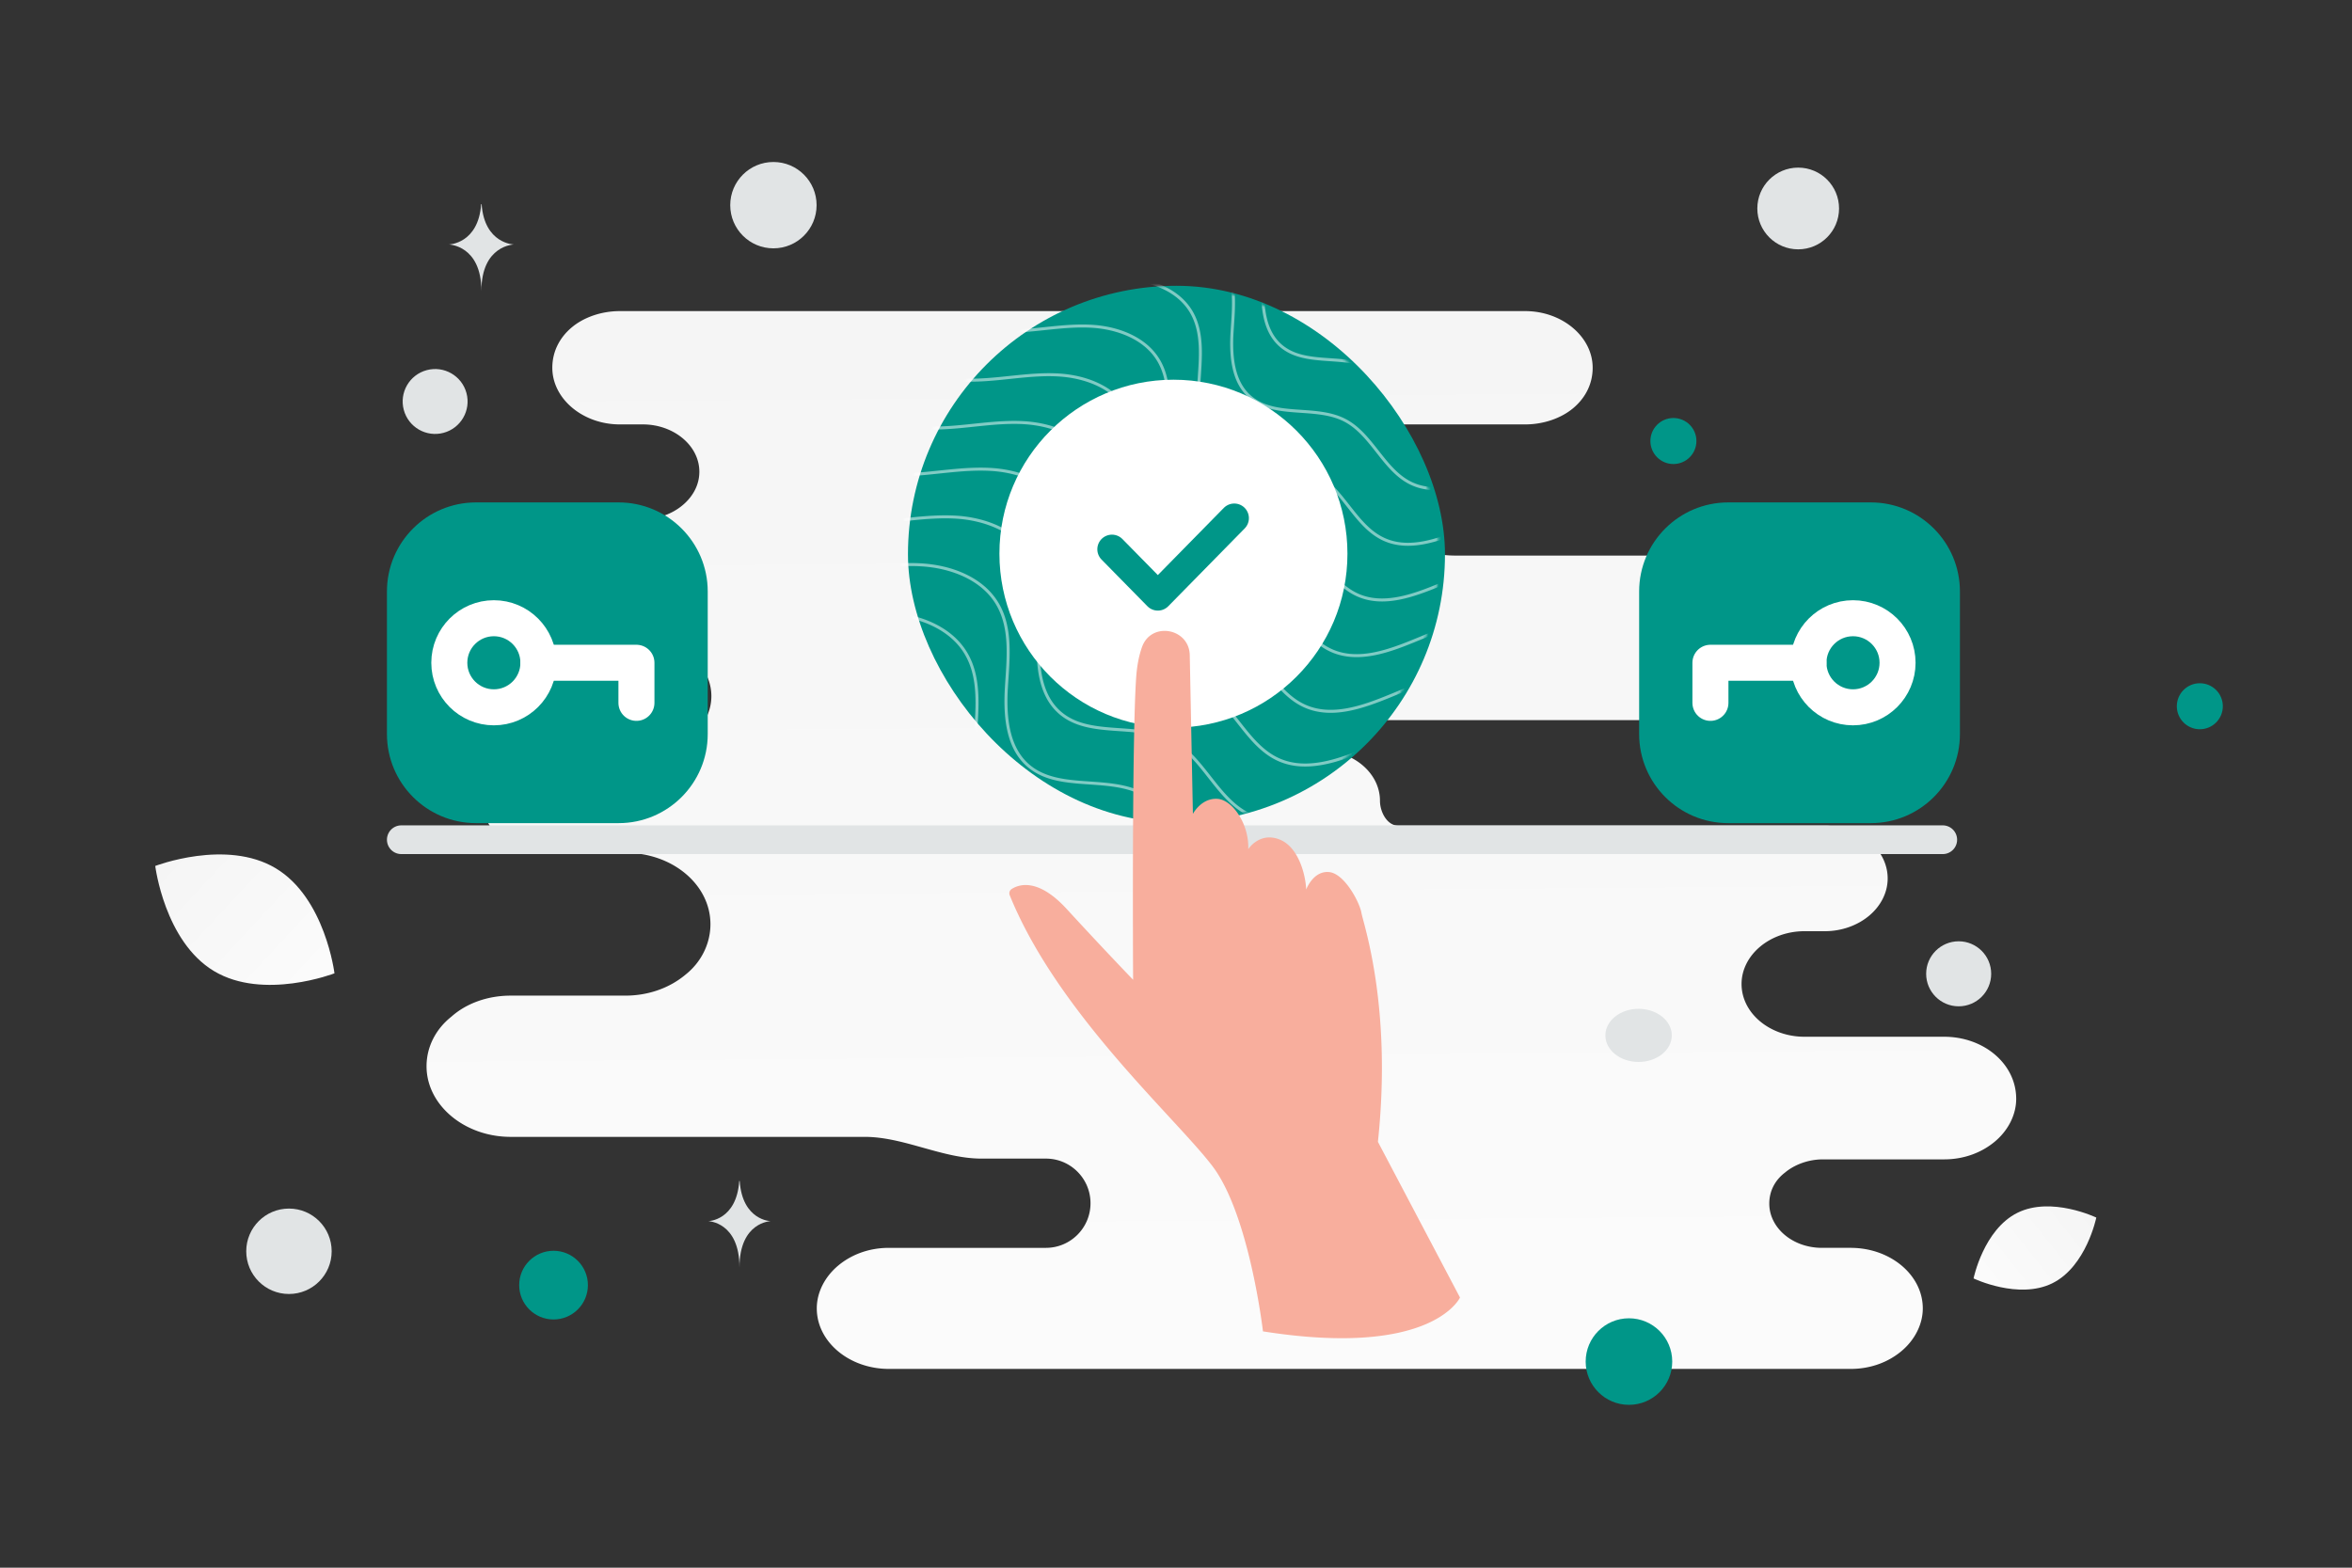<svg width="900" height="600" viewBox="0 0 900 600" fill="none" xmlns="http://www.w3.org/2000/svg"><rect x="0" y="0" width="900" height="600" fill="#333333" stroke="none"/><path fill="transparent" d="M0 0h900v600H0z"/><path d="M743.907 396.795h-53.433c-13.093 0-24.063-8.911-24.063-20.198 0-5.644 2.831-10.694 7.078-14.258 4.246-3.564 10.262-5.941 16.985-5.941h7.785c6.723 0 12.739-2.376 16.985-5.94 4.247-3.565 7.078-8.614 7.078-14.258 0-10.99-10.616-20.198-24.063-20.198H535.056c-4.264 0-7.004-5.241-7.004-9.505 0-10.693-10.262-19.307-23.001-19.307h-60.734a5.793 5.793 0 0 1 0-11.585h232.71c10.262 0 19.817-3.564 26.54-9.208 6.723-5.643 10.97-13.663 10.97-22.277 0-17.525-16.986-31.486-37.51-31.486H556.836c-18.859 0-37.527-14.555-56.385-14.555h-67.105c-9.843 0-17.822-7.979-17.822-17.822 0-9.842 7.979-17.822 17.822-17.822h150.262c7.077 0 13.801-2.376 18.401-6.237 4.6-3.862 7.431-9.208 7.431-15.446 0-11.881-11.678-21.684-25.832-21.684h-346.43c-7.078 0-13.801 2.377-18.401 6.238-4.6 3.862-7.431 9.208-7.431 15.446 0 11.881 11.677 21.683 25.832 21.683h8.846c11.678 0 21.586 8.02 21.586 18.119 0 5.05-2.477 9.506-6.37 12.773-3.892 3.267-9.2 5.346-15.216 5.346h-42.817c-7.431 0-14.508 2.674-19.462 6.832-4.954 4.159-8.139 9.802-8.139 16.337 0 12.773 12.385 22.872 27.247 22.872h43.525c14.155 0 25.832 9.802 25.832 21.683 0 5.941-2.831 11.287-7.431 15.149-4.6 3.861-10.97 6.238-18.047 6.238h-38.925c-6.369 0-12.031 2.079-16.277 5.643-4.247 3.565-6.724 8.317-6.724 13.664 0 10.693 10.262 19.307 23.001 19.307h31.494c18.047 0 32.555 12.178 32.555 27.327 0 7.426-3.538 14.555-9.554 19.307-6.016 5.05-14.155 8.02-23.001 8.02h-43.879c-8.846 0-16.985 2.971-22.647 8.02-6.016 4.753-9.554 11.584-9.554 19.01 0 14.852 14.508 27.03 32.201 27.03h135.49c14.963 0 29.662 8.317 44.625 8.317h24.677c9.432 0 17.079 7.647 17.079 17.08 0 9.432-7.647 17.079-17.079 17.079h-60.063c-7.785 0-14.508 2.673-19.462 6.832-4.954 4.158-8.139 10.099-8.139 16.337 0 12.772 12.385 23.168 27.601 23.168h368.016c7.785 0 14.508-2.673 19.462-6.831 4.954-4.159 8.139-10.1 8.139-16.337 0-12.773-12.385-23.169-27.601-23.169h-10.97c-11.323 0-20.17-7.723-20.17-16.931 0-4.752 2.123-8.911 6.016-11.881 3.539-2.97 8.846-5.05 14.508-5.05h46.356c7.785 0 14.508-2.673 19.462-6.831 4.955-4.159 8.139-10.1 8.139-16.337 0-13.367-12.385-23.763-27.601-23.763z" fill="url(#a)"/><path d="M785.365 491.127c-12.967 6.433-30.176-1.838-30.176-1.838s3.824-18.695 16.798-25.118c12.966-6.432 30.169 1.829 30.169 1.829s-3.825 18.695-16.791 25.127z" fill="url(#b)"/><path d="M81.89 371.665c18.934 11.348 46.098.858 46.098.858s-3.552-28.885-22.497-40.22c-18.934-11.348-46.087-.871-46.087-.871s3.552 28.885 22.486 40.233z" fill="url(#c)"/><circle cx="640.334" cy="168.791" r="8.806" transform="rotate(180 640.334 168.791)" fill="#009688"/><circle cx="623.324" cy="521.111" r="16.561" transform="rotate(180 623.324 521.111)" fill="#009688"/><circle r="13.146" transform="matrix(-1 0 0 1 211.816 491.854)" fill="#009688"/><circle r="8.802" transform="matrix(-1 0 0 1 841.771 270.3)" fill="#009688"/><circle r="16.346" transform="matrix(-1 0 0 1 110.57 478.902)" fill="#E1E4E5"/><circle r="12.441" transform="matrix(-1 0 0 1 749.492 372.704)" fill="#E1E4E5"/><circle r="15.637" transform="matrix(-1 0 0 1 688.083 79.79)" fill="#E1E4E5"/><circle r="12.42" transform="scale(1 -1) rotate(-75 -16.876 -185.327)" fill="#E1E4E5"/><circle r="16.523" transform="matrix(-1 0 0 1 295.95 78.523)" fill="#E1E4E5"/><ellipse rx="12.71" ry="10.168" transform="matrix(-1 0 0 1 627.01 396.274)" fill="#E1E4E5"/><path d="M184.116 78.151h.181c1.072 15.191 12.37 15.425 12.37 15.425s-12.458.244-12.458 17.796c0-17.552-12.458-17.796-12.458-17.796s11.293-.234 12.365-15.424zM282.871 452h.174c1.03 15.146 11.876 15.379 11.876 15.379s-11.96.242-11.96 17.743c0-17.501-11.961-17.743-11.961-17.743s10.842-.233 11.871-15.379z" fill="#E1E4E5"/><path stroke="#E1E4E5" stroke-width="11" stroke-linecap="round" d="M153.562 321.384h589.834"/><rect x="347.438" y="109.378" width="205.488" height="205.488" rx="102.744" fill="#009688"/><mask id="d" mask-type="alpha" maskUnits="userSpaceOnUse" x="345" y="109" width="206" height="206"><rect x="345.11" y="109.378" width="205.488" height="205.488" rx="102.744" fill="#009688"/></mask><g opacity=".5" stroke="#fff" stroke-width="1.149" mask="url(#d)"><path d="M244.206 158.847c-14.012 23.004-23.184 48.949-26.747 75.657-2.204 16.524-1.431 35.474 10.716 46.873 9.103 8.545 22.522 10.671 34.99 10.211 12.468-.459 24.867-3.083 37.322-2.35 12.454.734 25.643 5.657 31.962 16.431 5.98 10.195 4.491 22.895 3.758 34.696-.731 11.802.149 25.199 9.043 32.974 12.596 11.012 33.119 4.208 47.968 11.907 14.083 7.302 19.802 25.932 34.313 32.338 12.13 5.357 26.091.379 38.358-4.649a4109.274 4109.274 0 0 0 38.285-15.922"/><path d="M258.841 143.626c-13.715 22.467-22.694 47.806-26.181 73.892-2.157 16.138-1.401 34.646 10.489 45.78 8.91 8.345 22.045 10.422 34.249 9.972 12.204-.448 24.34-3.011 36.532-2.294 12.192.716 25.102 5.526 31.287 16.047 5.853 9.958 4.395 22.361 3.678 33.887-.717 11.526.144 24.61 8.851 32.205 12.33 10.756 32.419 4.11 46.953 11.629 13.785 7.132 19.383 25.327 33.588 31.585 11.871 5.23 25.537.37 37.546-4.542a4052.855 4052.855 0 0 0 37.474-15.549"/><path d="M272.715 128.404c-13.419 21.998-22.203 46.808-25.614 72.349-2.112 15.801-1.371 33.923 10.261 44.823 8.718 8.171 21.569 10.203 33.509 9.764 11.941-.44 23.814-2.948 35.742-2.247 11.929.702 24.558 5.41 30.61 15.712 5.728 9.749 4.3 21.894 3.599 33.179-.701 11.285.141 24.096 8.66 31.532 12.063 10.531 31.717 4.024 45.938 11.387 13.487 6.983 18.964 24.797 32.86 30.924 11.616 5.121 24.986.362 36.735-4.447a3956.85 3956.85 0 0 0 36.664-15.225"/><path d="M287.277 113.183c-13.087 21.461-21.651 45.666-24.979 70.584-2.059 15.415-1.336 33.095 10.007 43.73 8.501 7.971 21.032 9.955 32.675 9.526 11.644-.429 23.223-2.877 34.854-2.192 11.632.684 23.948 5.277 29.849 15.328 5.585 9.512 4.194 21.36 3.51 32.37-.684 11.011.138 23.508 8.443 30.763 11.764 10.273 30.931 3.926 44.797 11.108 13.152 6.813 18.491 24.193 32.043 30.171 11.327 4.996 24.366.353 35.821-4.338a3854.86 3854.86 0 0 0 35.753-14.855"/><path d="M301.151 97.2c-12.79 20.993-21.161 44.667-24.413 69.041-2.012 15.077-1.306 32.37 9.78 42.773 8.309 7.796 20.556 9.737 31.935 9.317 11.38-.419 22.697-2.813 34.064-2.144 11.368.67 23.405 5.163 29.172 14.993 5.459 9.304 4.1 20.893 3.43 31.662-.668 10.77.135 22.994 8.253 30.091 11.497 10.048 30.229 3.839 43.782 10.864 12.853 6.665 18.072 23.664 31.317 29.511 11.07 4.887 23.812.346 35.009-4.243a3779.283 3779.283 0 0 0 34.942-14.529"/><path d="M315.711 81.979c-12.455 20.455-20.608 43.526-23.776 67.275-1.959 14.694-1.271 31.544 9.525 41.68 8.093 7.598 20.02 9.488 31.102 9.08 11.085-.408 22.104-2.742 33.176-2.09 11.071.653 22.795 5.031 28.411 14.611 5.316 9.065 3.992 20.359 3.341 30.853-.651 10.493.13 22.405 8.037 29.321 11.196 9.791 29.439 3.741 42.638 10.587 12.519 6.494 17.602 23.058 30.502 28.756 10.781 4.762 23.19.337 34.095-4.135a3645.264 3645.264 0 0 0 34.031-14.158"/><path d="M330.347 66.757c-12.159 19.92-20.118 42.385-23.21 65.511-1.912 14.308-1.241 30.716 9.299 40.588 7.899 7.397 19.542 9.238 30.361 8.841 10.819-.399 21.577-2.67 32.385-2.035 10.807.636 22.252 4.899 27.735 14.227 5.189 8.828 3.897 19.824 3.261 30.043-.636 10.219.127 21.819 7.846 28.552 10.93 9.535 28.738 3.643 41.623 10.31 12.221 6.324 17.183 22.454 29.775 28.002 10.525 4.637 22.638.328 33.284-4.026a3612.117 3612.117 0 0 0 33.221-13.787"/><path d="M344.22 51.536a165.329 165.329 0 0 0-22.643 63.967c-1.866 13.97-1.211 29.992 9.071 39.63 7.707 7.224 19.066 9.022 29.621 8.633 10.555-.388 21.051-2.607 31.596-1.986 10.544.621 21.708 4.783 27.058 13.891 5.063 8.62 3.802 19.357 3.182 29.336-.62 9.977.125 21.304 7.655 27.879 10.663 9.31 28.037 3.557 40.607 10.067 11.923 6.173 16.764 21.924 29.048 27.341 10.268 4.528 22.088.321 32.474-3.931a3504.27 3504.27 0 0 0 32.41-13.462"/><path d="M358.782 36.315a160.802 160.802 0 0 0-22.006 62.202c-1.814 13.585-1.177 29.165 8.816 38.537 7.49 7.025 18.53 8.773 28.788 8.395 10.259-.378 20.459-2.535 30.706-1.932 10.248.604 21.099 4.651 26.298 13.509 4.921 8.381 3.695 18.823 3.092 28.525-.602 9.703.122 20.717 7.44 27.11 10.363 9.054 27.249 3.46 39.465 9.79 11.587 6.004 16.292 21.319 28.231 26.587 9.979 4.403 21.466.312 31.56-3.823a3390.703 3390.703 0 0 0 31.499-13.09"/><path d="M372.655 20.332c-11.232 18.444-18.584 39.246-21.439 60.659-1.768 13.247-1.147 28.441 8.589 37.58 7.297 6.85 18.052 8.555 28.047 8.187 9.995-.368 19.933-2.473 29.916-1.885 9.984.589 20.557 4.536 25.621 13.174 4.794 8.174 3.6 18.356 3.014 27.817-.588 9.463.116 20.203 7.247 26.437 10.097 8.829 26.548 3.373 38.45 9.546 11.29 5.856 15.873 20.791 27.506 25.928 9.722 4.294 20.913.304 30.746-3.728a3272.442 3272.442 0 0 0 30.69-12.765"/><path d="M387.216 5.111c-10.898 17.907-18.032 38.104-20.803 58.893-1.715 12.863-1.113 27.614 8.334 36.488 7.08 6.65 17.517 8.305 27.215 7.948 9.696-.358 19.34-2.401 29.028-1.829 9.687.572 19.946 4.404 24.86 12.79 4.651 7.937 3.492 17.822 2.923 27.009-.57 9.186.114 19.614 7.033 25.667 9.797 8.573 25.759 3.276 37.308 9.269 10.954 5.684 15.402 20.185 26.687 25.173 9.435 4.169 20.294.295 29.835-3.62a3208.395 3208.395 0 0 0 29.777-12.393"/><path d="M401.852-10.11a147.577 147.577 0 0 0-20.238 57.13c-1.667 12.475-1.081 26.785 8.108 35.393 6.888 6.451 17.04 8.057 26.474 7.71 9.434-.347 18.815-2.329 28.238-1.774 9.423.554 19.402 4.272 24.184 12.407 4.525 7.698 3.397 17.287 2.843 26.199-.554 8.911.112 19.026 6.842 24.898 9.53 8.315 25.058 3.178 36.293 8.992 10.655 5.514 14.982 19.58 25.961 24.418 9.178 4.044 19.741.287 29.022-3.511a3136.527 3136.527 0 0 0 28.968-12.022"/><path d="M415.725-25.332a143.712 143.712 0 0 0-19.671 55.585c-1.621 12.14-1.052 26.062 7.881 34.439 6.695 6.277 16.564 7.838 25.733 7.501 9.17-.338 18.288-2.266 27.449-1.727 9.16.54 18.859 4.156 23.507 12.071 4.398 7.49 3.302 16.821 2.764 25.492-.539 8.67.108 18.513 6.65 24.226 9.265 8.09 24.358 3.091 35.277 8.748 10.358 5.365 14.564 19.051 25.236 23.759 8.921 3.934 19.188.278 28.21-3.417a2995.173 2995.173 0 0 0 28.157-11.697"/><path d="M430.287-40.553a139.18 139.18 0 0 0-19.035 53.82c-1.569 11.755-1.018 25.236 7.625 33.345 6.48 6.078 16.028 7.59 24.902 7.263 8.872-.327 17.695-2.194 26.559-1.672 8.864.523 18.249 4.024 22.746 11.688 4.256 7.254 3.196 16.288 2.674 24.683-.521 8.395.105 17.925 6.435 23.456 8.965 7.834 23.569 2.994 34.136 8.471 10.022 5.195 14.092 18.447 24.419 23.004 8.631 3.81 18.567.27 27.297-3.307 9.1-3.73 18.182-7.505 27.245-11.327"/></g><circle cx="449.018" cy="211.914" r="66.586" fill="#fff"/><path d="m472.293 198.312-29.242 29.781-17.556-17.866" stroke="#009688" stroke-width="11.204" stroke-linecap="round" stroke-linejoin="round"/><path fill-rule="evenodd" clip-rule="evenodd" d="M236.716 192.288H182.16c-18.832 0-34.098 15.266-34.098 34.098v54.556c0 18.831 15.266 34.097 34.098 34.097h54.556c18.832 0 34.098-15.266 34.098-34.097v-54.556c0-18.832-15.266-34.098-34.098-34.098z" fill="#009688"/><circle cx="188.979" cy="253.662" r="17.049" stroke="#fff" stroke-width="13.783" stroke-linecap="round" stroke-linejoin="round"/><path d="M206.027 253.662h37.508v15.344" stroke="#fff" stroke-width="13.783" stroke-linecap="round" stroke-linejoin="round"/><path fill-rule="evenodd" clip-rule="evenodd" d="M661.32 192.288h54.556c18.831 0 34.097 15.266 34.097 34.098v54.556c0 18.831-15.266 34.097-34.097 34.097H661.32c-18.832 0-34.098-15.266-34.098-34.097v-54.556c0-18.832 15.266-34.098 34.098-34.098z" fill="#009688"/><circle r="17.049" transform="matrix(-1 0 0 1 709.056 253.662)" stroke="#fff" stroke-width="13.783" stroke-linecap="round" stroke-linejoin="round"/><path d="M692.008 253.662h-37.507v15.344" stroke="#fff" stroke-width="13.783" stroke-linecap="round" stroke-linejoin="round"/><path d="M483.279 509.556s-5.172-44.56-19.3-63.203c-13.979-18.445-59.333-58.564-77.602-103.718a1.954 1.954 0 0 1 .738-2.383c2.799-1.792 10.066-4.301 21.025 7.607 14.239 15.524 25.448 27.127 25.448 27.127s-.528-90.904 1.16-115.548c.331-4.865 1.143-8.741 2.274-11.871 3.532-9.759 18.041-7.187 18.243 3.192l1.203 60.732s3.201-6.129 9.366-5.753c5.831.37 12.179 9.728 11.82 19.259 0 0 4.174-6.579 11.726-3.793 7.551 2.787 10.227 13.695 10.437 19.248 0 0 2.62-7.139 8.636-6.7 6.016.44 11.858 11.715 12.514 15.652.655 3.936 11.828 35.631 6.298 87.607l31.407 59.593s-10.469 23.207-75.393 12.952z" fill="#F8AE9D"/><defs><linearGradient id="a" x1="480.334" y1="750.912" x2="472.025" y2="-321.428" gradientUnits="userSpaceOnUse"><stop stop-color="#fff"/><stop offset="1" stop-color="#EEE"/></linearGradient><linearGradient id="b" x1="735.572" y1="511.191" x2="842.52" y2="426.595" gradientUnits="userSpaceOnUse"><stop stop-color="#fff"/><stop offset="1" stop-color="#EEE"/></linearGradient><linearGradient id="c" x1="155.16" y1="408.194" x2="2.809" y2="266.64" gradientUnits="userSpaceOnUse"><stop stop-color="#fff"/><stop offset="1" stop-color="#EEE"/></linearGradient></defs></svg>